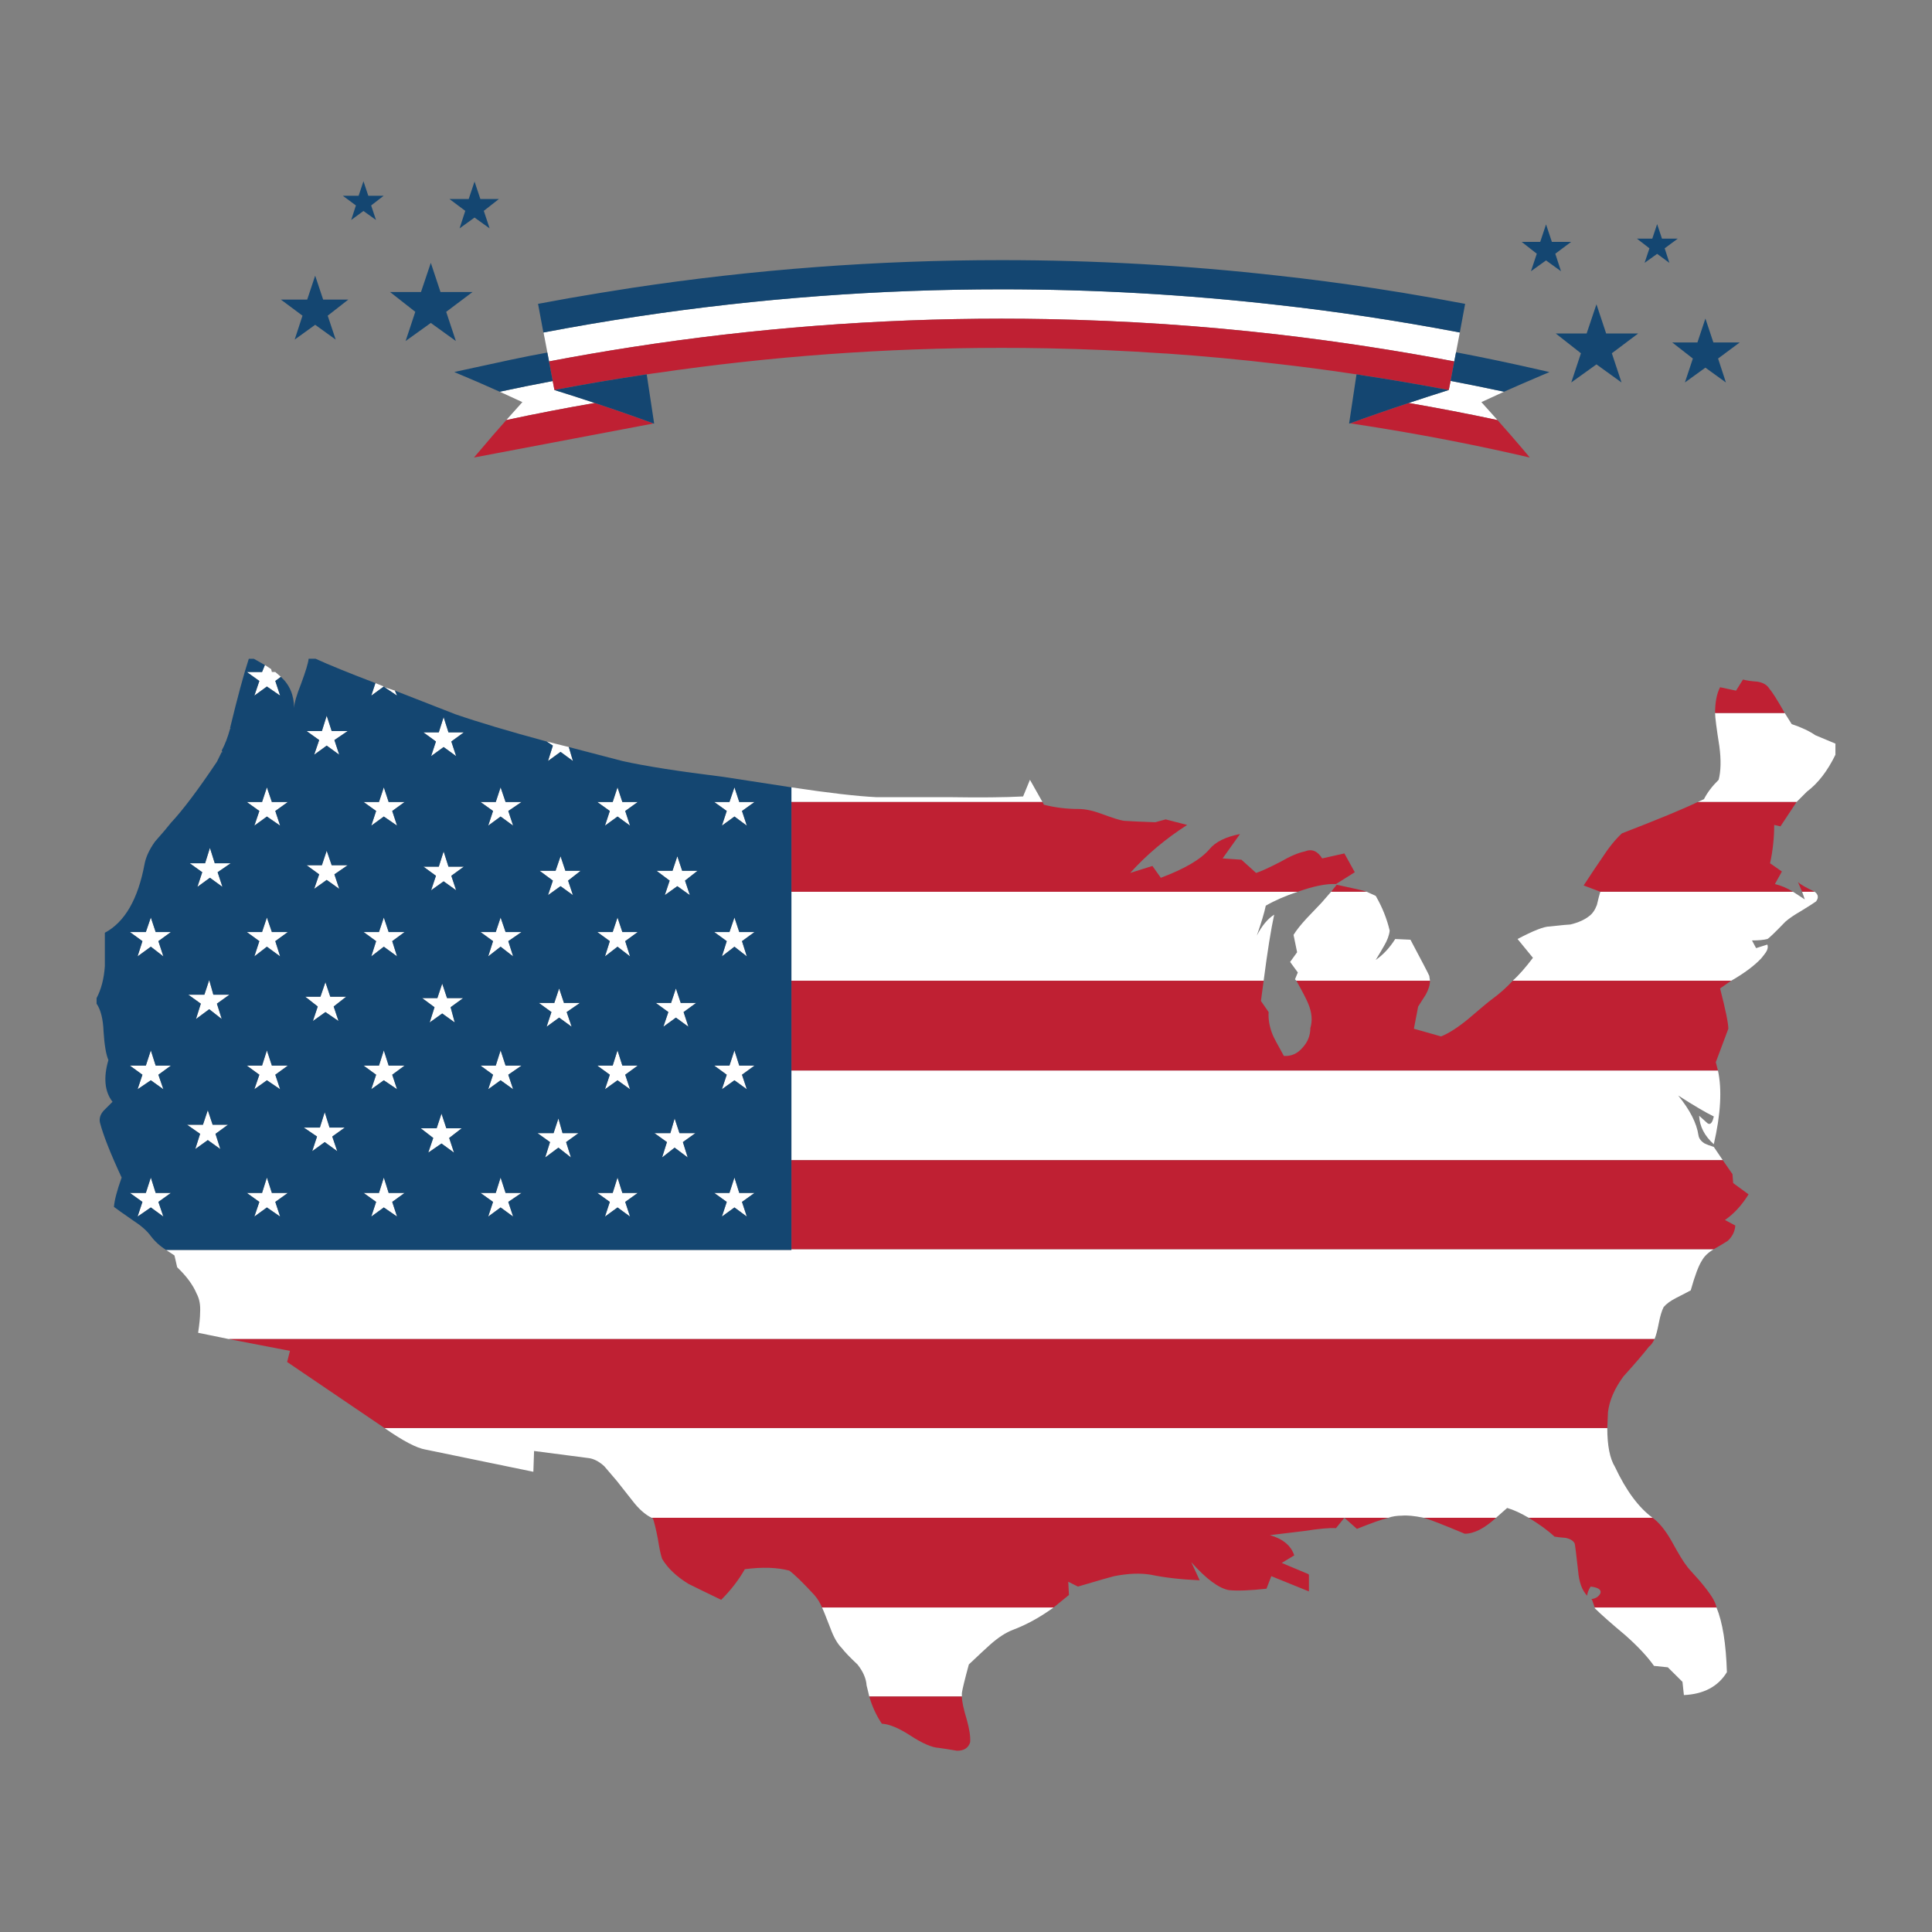 <?xml version="1.0" encoding="utf-8"?>
<!-- Generator: Adobe Illustrator 16.0.0, SVG Export Plug-In . SVG Version: 6.00 Build 0)  -->
<!DOCTYPE svg PUBLIC "-//W3C//DTD SVG 1.1//EN" "http://www.w3.org/Graphics/SVG/1.1/DTD/svg11.dtd">
<svg version="1.1" id="Layer_1" xmlns="http://www.w3.org/2000/svg" xmlns:xlink="http://www.w3.org/1999/xlink" x="0px" y="0px"
	 width="400px" height="400px" viewBox="0 0 400 400" enable-background="new 0 0 400 400" xml:space="preserve">
<rect x="0" y="0" width="400" height="400" fill="#808080" stroke="none"/>
<g>
	<path fill-rule="evenodd" clip-rule="evenodd" fill="#FFFFFF" d="M112.548,68.924l-0.03-0.088h0.03
		c6.506-1.238,13.032-2.35,19.578-3.332c24.885-3.734,49.967-5.603,75.245-5.603c19.166,0,38.243,1.082,57.23,3.244
		c6.016,0.668,12.03,1.454,18.045,2.358c6.525,0.982,13.053,2.094,19.578,3.332v0.088l-1.121,5.839l-0.029,0.059
		c-12.108-2.3-24.266-4.157-36.473-5.572c-7.862-0.905-15.735-1.622-23.617-2.152c-8.06-0.531-16.128-0.875-24.208-1.032
		c-3.125-0.06-6.261-0.089-9.406-0.089c-25.73,0-51.274,1.966-76.631,5.897c-5.7,0.884-11.391,1.867-17.071,2.948v-0.059
		l-0.915-4.807c-0.02-0.099-0.039-0.187-0.059-0.266L112.548,68.924z M306.706,83.254c1.102,1.219,2.212,2.457,3.332,3.715
		c-6.094-1.297-12.216-2.477-18.369-3.538c2.712-0.904,5.474-1.799,8.285-2.683l0.384-1.888c3.695,0.708,7.381,1.455,11.057,2.241
		C309.783,81.829,308.22,82.546,306.706,83.254z M211.823,164.897l1.416-3.449c0.59,1.042,1.455,2.575,2.595,4.6h-51.982v-3.037
		c7.686,1.159,13.543,1.838,17.573,2.034c2.202,0,7.293,0,15.273,0C202.929,165.144,207.971,165.094,211.823,164.897z
		 M373.106,184.623h2.595c0.767,0.57,0.865,1.238,0.295,2.006c-0.393,0.295-1.455,0.973-3.185,2.033
		c-1.336,0.768-2.389,1.485-3.154,2.153c-2.222,2.3-3.47,3.499-3.745,3.597c-0.767,0.197-1.828,0.295-3.185,0.295l0.855,1.592
		l2.329-0.736c0.177,0.491,0.078,1.021-0.295,1.592c-0.196,0.295-0.53,0.728-1.002,1.298c-1.455,1.533-3.519,3.066-6.192,4.6
		h-45.229c1.258-1.141,2.653-2.723,4.187-4.747l-3.185-3.893c3.264-1.729,5.475-2.595,6.635-2.595
		c2.496-0.274,3.932-0.412,4.305-0.412c1.631-0.394,2.929-0.974,3.892-1.74c0.668-0.491,1.199-1.258,1.592-2.3
		c0.295-1.258,0.531-2.172,0.708-2.742h39.894l2.447,1.593L373.106,184.623z M375.849,152.219l4.157,1.74v2.3
		c-1.632,3.361-3.597,5.907-5.897,7.637l-2.151,2.152h-20.463l1.298-0.59c0.668-1.337,1.68-2.673,3.036-4.01
		c0.472-1.828,0.521-4.138,0.147-6.929c-0.59-3.735-0.885-6.035-0.885-6.899h14.419l1.444,2.3
		C372.959,150.588,374.591,151.354,375.849,152.219z M282.941,184.623l1.887,0.855c1.336,2.3,2.3,4.698,2.89,7.194
		c-0.099,0.963-0.491,2.024-1.179,3.185c-0.375,0.668-0.943,1.631-1.711,2.89c1.533-1.062,2.88-2.507,4.039-4.335l3.155,0.147
		c2.497,4.698,3.794,7.194,3.893,7.489l0.147,1.003h-27.657l-0.295-0.295l0.59-1.416l-1.593-2.182l1.445-2.005l-0.737-3.597
		c0.59-0.964,1.504-2.113,2.742-3.45c1.632-1.729,2.644-2.791,3.036-3.184l2.006-2.301H282.941z M350.049,267.152
		c-0.668,0.373-1.671,0.894-3.007,1.562c-1.16,0.59-2.024,1.22-2.595,1.888c-0.393,0.767-0.728,1.867-1.003,3.303
		c-0.295,1.533-0.59,2.644-0.885,3.331H47.356l-6.339-1.297c0.275-1.828,0.413-3.225,0.413-4.187
		c0.098-1.533-0.138-2.831-0.708-3.893c-0.766-1.828-2.113-3.656-4.04-5.484l-0.56-2.447l-1.74-1.149h129.469v-0.147h190.974
		c-1.159,0.688-1.975,1.464-2.446,2.329C351.69,262.002,350.914,264.065,350.049,267.152z M332.771,295.664
		c0,3.637,0.53,6.319,1.592,8.049c2.3,4.895,4.895,8.403,7.784,10.526h-25.652c-1.631-0.963-3.116-1.642-4.452-2.034l-2.299,2.034
		h-14.979c-1.927-0.394-3.42-0.541-4.481-0.442c-1.042,0-1.995,0.147-2.86,0.442H134.897c-1.337-0.668-2.634-1.818-3.892-3.449
		l-3.302-4.188c-1.14-1.337-2.005-2.349-2.595-3.037c-1.14-1.041-2.29-1.611-3.449-1.71l-11.086-1.445l-0.147,4.306l-22.32-4.6
		c-1.828-0.295-4.658-1.779-8.491-4.452H332.771z M351.642,235.014c0.099,0.688,0.53,1.268,1.298,1.739
		c0.393,0.196,1.021,0.432,1.886,0.707l1.858,2.742H163.852v-18.575h191.829c0.865,3.932,0.58,9.022-0.855,15.273
		c-1.926-1.729-2.938-3.696-3.036-5.896c0.394,0.373,0.973,0.894,1.739,1.562c0.57,0.394,1.002-0.078,1.297-1.415
		c-1.631-0.786-4.088-2.23-7.371-4.334C349.872,229.784,351.268,232.517,351.642,235.014z M260.209,193.705
		c1.041-2.025,2.24-3.47,3.597-4.335c-0.668,3.066-1.396,7.627-2.183,13.682h-97.771v-18.429H268.7
		c-2.595,0.865-4.806,1.828-6.634,2.89C261.771,188.947,261.152,191.012,260.209,193.705z M114.789,80.748
		c2.83,0.884,5.612,1.778,8.344,2.683c-6.153,1.062-12.256,2.241-18.31,3.538c1.12-1.258,2.231-2.496,3.332-3.715
		c-1.514-0.708-3.076-1.425-4.688-2.152c3.637-0.786,7.293-1.523,10.969-2.211L114.789,80.748z M114.464,154.372l-1.298-0.855
		l4.6,1.15l0.855,2.889l-2.565-1.887l-2.595,1.887L114.464,154.372z M106.238,170.942l-2.594-1.888l-2.566,1.888l1.003-3.037
		l-2.595-1.857h3.155l1.003-3.037l1.032,3.037h3.302l-2.742,1.857L106.238,170.942z M120.214,180.289l-2.595,2.034l1.003,3.008
		l-2.565-1.857l-2.595,1.857l1.003-3.008l-2.743-2.034h3.303l1.032-3.008l1.002,3.008H120.214z M130.445,170.942l-2.594-1.888
		l-2.595,1.888l1.003-3.037l-2.595-1.857h3.185l1.003-3.037l1.002,3.037h3.184l-2.594,1.857L130.445,170.942z M144.421,180.289
		l-2.594,2.034l1.002,3.008l-2.594-1.857l-2.595,1.857l1.003-3.008l-2.712-2.034h3.302l1.003-3.008l1.002,3.008H144.421z
		 M153.621,167.905l1.002,3.037l-2.565-1.888l-2.595,1.888l1.003-3.037l-2.594-1.857h3.154l1.032-3.037l1.002,3.037h3.155
		L153.621,167.905z M43.464,175.542l1.003,3.185h3.303l-2.713,1.857l1.003,3.037l-2.595-1.888l-2.594,1.888l1.003-3.037
		l-2.595-1.857h3.185L43.464,175.542z M77.726,141.428l1.74,0.708l-2.595,1.887L77.726,141.428z M79.613,142.283l2.152,0.708
		l0.442,1.031L79.613,142.283z M90.257,153.517l-2.595-1.887h3.185l1.003-3.155l1.002,3.155h3.185l-2.595,1.887l1.003,3.037
		l-2.594-1.887l-2.595,1.887L90.257,153.517z M58.148,140.13l-1.15,0.855L58,144.022l-2.742-1.887l-2.595,1.887l1.032-3.037
		l-2.595-1.857h3.155l0.59-1.444l1.297,0.854l0.147,0.59h0.708L58.148,140.13z M71.977,151.364l-2.743,1.857l1.003,3.037
		l-2.595-1.887l-2.594,1.887l1.032-3.037l-2.595-1.857h3.155l1.002-3.185l1.032,3.185H71.977z M58,170.942l-2.742-1.888
		l-2.595,1.888l1.032-3.037l-2.595-1.857h3.155l1.002-3.037l1.032,3.037h3.303l-2.595,1.857L58,170.942z M69.234,181.026
		l1.003,3.007l-2.595-1.857l-2.594,1.857l1.032-3.007l-2.595-1.887h3.155l1.002-3.008l1.032,3.008h3.303L69.234,181.026z
		 M77.874,167.905l-2.595-1.857h3.185l1.003-3.037l1.002,3.037h3.303l-2.565,1.857l1.002,3.037l-2.742-1.888l-2.595,1.888
		L77.874,167.905z M91.85,176.279l1.002,3.154h3.185l-2.595,1.888l1.003,3.007l-2.594-1.857l-2.595,1.857l1.003-3.007l-2.595-1.888
		h3.185L91.85,176.279z M79.466,189.96l1.002,3.008h3.303l-2.565,1.887l1.002,3.155l-2.742-2.005l-2.595,2.005l1.003-3.155
		l-2.595-1.887h3.185L79.466,189.96z M91.555,209.833l-2.595,1.857l1.003-3.155l-2.566-1.887h3.155l1.003-3.007l1.002,3.007h3.332
		l-2.595,1.887l0.855,3.155L91.555,209.833z M59.593,192.968l-2.595,1.887L58,198.01l-2.742-2.005l-2.595,2.005l1.032-3.155
		l-2.595-1.887h3.155l1.002-3.008l1.032,3.008H59.593z M67.377,203.347l1.002,3.007h3.303l-2.595,2.034l1.003,3.008l-2.712-1.857
		l-2.595,1.857l1.003-3.008l-2.595-2.034h3.155L67.377,203.347z M59.593,220.624l-2.595,1.888L58,225.519l-2.742-1.857l-2.595,1.857
		l1.032-3.007l-2.595-1.888h3.155l1.002-3.154l1.032,3.154H59.593z M71.387,233.45l-2.595,1.858l1.032,3.036l-2.594-1.887
		l-2.595,1.887l1.002-3.036l-2.742-1.858h3.332l1.002-3.184l1.002,3.184H71.387z M81.205,222.512l1.002,3.007l-2.742-1.857
		l-2.595,1.857l1.003-3.007l-2.595-1.888h3.185l1.003-3.154l1.002,3.154h3.303L81.205,222.512z M92.999,235.603l1.002,3.037
		l-2.594-1.887l-2.742,1.887l1.032-3.037l-2.595-2.005h3.302l1.003-3.036l1.002,3.036h3.185L92.999,235.603z M32.791,194.854
		l1.032,3.155l-2.595-2.005l-2.742,2.005l1.003-3.155l-2.595-1.887h3.302l1.032-3.008l1.002,3.008h3.155L32.791,194.854z
		 M43.316,202.904l0.855,3.037h3.332l-2.595,1.857l1.002,3.185l-2.595-2.035l-2.742,2.035l1.003-3.185l-2.595-1.857h3.332
		L43.316,202.904z M35.386,220.624l-2.595,1.888l1.032,3.007l-2.595-1.857l-2.742,1.857l1.003-3.007l-2.595-1.888h3.302l1.032-3.154
		l1.002,3.154H35.386z M47.209,232.86l-2.595,1.888l1.002,3.154l-2.595-1.857l-2.595,1.857l1.003-3.154l-2.713-1.888h3.302
		l1.002-3.007l1.002,3.007H47.209z M35.386,246.984l-2.595,1.857l1.032,3.037l-2.595-1.888l-2.742,1.888l1.003-3.037l-2.595-1.857
		h3.302l1.032-3.185l1.002,3.185H35.386z M83.771,246.984l-2.565,1.857l1.002,3.037l-2.742-1.888l-2.595,1.888l1.003-3.037
		l-2.595-1.857h3.185l1.003-3.185l1.002,3.185H83.771z M56.998,248.842L58,251.879l-2.742-1.888l-2.595,1.888l1.032-3.037
		l-2.595-1.857h3.155l1.002-3.185l1.032,3.185h3.303L56.998,248.842z M153.06,192.968h3.155l-2.594,1.887l1.002,3.155l-2.565-2.005
		l-2.595,2.005l1.003-3.155l-2.594-1.887h3.154l1.032-3.008L153.06,192.968z M152.058,217.47l1.002,3.154h3.155l-2.594,1.888
		l1.002,3.007l-2.565-1.857l-2.595,1.857l1.003-3.007l-2.594-1.888h3.154L152.058,217.47z M132.037,192.968l-2.594,1.887
		l1.002,3.155l-2.594-2.005l-2.595,2.005l1.003-3.155l-2.595-1.887h3.185l1.003-3.008l1.002,3.008H132.037z M139.939,204.644
		l1.002,3.008h3.184l-2.594,1.887l1.002,3.037l-2.594-1.887l-2.595,1.887l1.032-3.037l-2.594-1.887h3.154L139.939,204.644z
		 M107.978,192.968l-2.742,1.887l1.002,3.155l-2.594-2.005l-2.566,2.005l1.003-3.155l-2.595-1.887h3.155l1.003-3.008l1.032,3.008
		H107.978z M117.324,209.538l1.032,3.037l-2.594-1.887l-2.595,1.887l1.003-3.037l-2.595-1.887h3.185l1.003-3.008l1.002,3.008h3.302
		L117.324,209.538z M105.235,222.512l1.002,3.007l-2.594-1.857l-2.566,1.857l1.003-3.007l-2.595-1.888h3.155l1.003-3.154
		l1.032,3.154h3.302L105.235,222.512z M118.208,239.643l-2.594-2.035l-2.742,2.035l1.002-3.185l-2.595-1.857h3.332l1.002-3.037
		l0.855,3.037h3.302l-2.565,1.857L118.208,239.643z M125.255,225.519l1.003-3.007l-2.595-1.888h3.185l1.003-3.154l1.002,3.154h3.184
		l-2.594,1.888l1.002,3.007l-2.594-1.857L125.255,225.519z M143.979,234.601l-2.594,1.857l1.002,3.185l-2.712-2.035l-2.595,2.035
		l1.002-3.185l-2.594-1.857h3.302l0.885-3.037l1.002,3.037H143.979z M127.851,249.991l-2.595,1.888l1.003-3.037l-2.595-1.857h3.185
		l1.003-3.185l1.002,3.185h3.184l-2.594,1.857l1.002,3.037L127.851,249.991z M105.235,248.842l1.002,3.037l-2.594-1.888
		l-2.566,1.888l1.003-3.037l-2.595-1.857h3.155l1.003-3.185l1.032,3.185h3.302L105.235,248.842z M149.462,251.879l1.003-3.037
		l-2.594-1.857h3.154l1.032-3.185l1.002,3.185h3.155l-2.594,1.857l1.002,3.037l-2.565-1.888L149.462,251.879z M348.339,348.206
		l-3.036-3.008l-2.861-0.295c-1.355-1.926-3.331-4.039-5.926-6.339c-2.87-2.398-4.983-4.266-6.34-5.603v-0.147h25.21
		c1.259,3.066,1.976,7.528,2.152,13.387c-1.809,2.968-4.776,4.551-8.904,4.747L348.339,348.206z M179.42,348.943
		c-0.099-1.436-0.728-2.88-1.887-4.335c-1.534-1.435-2.634-2.584-3.303-3.449c-0.865-0.865-1.631-2.211-2.299-4.04
		c-0.963-2.495-1.543-3.931-1.74-4.305h47.942c-2.772,2.006-5.553,3.538-8.344,4.6c-1.534,0.57-3.165,1.632-4.895,3.185
		c-0.963,0.865-2.398,2.202-4.305,4.01c-0.865,3.185-1.347,5.16-1.445,5.927v0.708h-19.166L179.42,348.943z"/>
	<path fill-rule="evenodd" clip-rule="evenodd" fill="#BF2033" d="M133.983,77.505c-0.039,0-0.068,0-0.088,0
		c-0.394,0.059-0.786,0.117-1.18,0.177c-5.995,0.903-11.971,1.926-17.927,3.066l-0.943-4.954v-0.029
		c-0.02-0.078-0.029-0.147-0.029-0.206l-0.089-0.384c-0.039-0.138-0.069-0.275-0.089-0.412h0.03v0.059
		c5.68-1.081,11.371-2.064,17.071-2.948c25.357-3.932,50.901-5.897,76.631-5.897c3.145,0,6.281,0.029,9.406,0.089
		c8.079,0.157,16.148,0.501,24.208,1.032c7.882,0.53,15.755,1.247,23.617,2.152c12.207,1.415,24.364,3.272,36.473,5.572l0.029-0.059
		c-0.235,1.198-0.461,2.397-0.678,3.597l-0.472,2.389c-0.295-0.06-0.58-0.108-0.854-0.147c-0.275-0.06-0.541-0.108-0.797-0.147
		c-5.445-1.022-10.899-1.946-16.363-2.771c-0.354-0.079-0.719-0.138-1.092-0.177c-0.412-0.06-0.815-0.118-1.209-0.178
		c-5.012-0.747-10.025-1.405-15.037-1.975c-7.646-0.905-15.313-1.622-22.999-2.153c-0.196-0.02-0.403-0.029-0.619-0.029
		c-8.06-0.551-16.128-0.904-24.208-1.062c-3.125-0.059-6.261-0.088-9.406-0.088c-23.941,0-47.726,1.729-71.354,5.189
		c-0.295,0.039-0.6,0.078-0.914,0.117C134.73,77.387,134.357,77.445,133.983,77.505z M316.318,94.635
		c-2.279-0.53-4.561-1.041-6.84-1.533c-9.829-2.122-19.814-3.94-29.957-5.454c3.931-1.436,7.98-2.841,12.147-4.217
		c6.153,1.062,12.275,2.241,18.369,3.538c1.77,1.985,3.548,4.03,5.337,6.133c0.452,0.531,0.904,1.071,1.356,1.622
		C316.594,94.685,316.456,94.654,316.318,94.635z M336.103,284.99c-1.828,2.496-2.889,4.943-3.184,7.342l-0.147,3.332H79.613
		l-20.168-13.682l0.59-2.3l-12.679-2.447H342.56c-0.373,0.767-0.756,1.288-1.149,1.563
		C340.369,280.154,338.6,282.219,336.103,284.99z M356.684,240.202l2.005,2.89l0.147,1.857l3.185,2.33
		c-1.435,2.3-3.067,4.068-4.895,5.307l2.152,1.15c-0.099,1.258-0.629,2.319-1.593,3.184c-0.274,0.197-1.228,0.768-2.86,1.711
		H163.852v-18.429H356.684z M271.295,212.84c0.472-1.532,0.324-3.213-0.442-5.041c-0.295-0.767-1.11-2.35-2.447-4.747h27.657
		c0,0.864-0.295,1.827-0.885,2.89c-0.373,0.57-0.895,1.386-1.563,2.446l-0.885,4.6l5.631,1.593c1.633-0.668,3.5-1.868,5.603-3.597
		c2.792-2.399,4.472-3.794,5.042-4.188c1.553-1.14,2.949-2.389,4.188-3.744h45.229l-2.3,1.592c1.141,4.423,1.71,7.204,1.71,8.344
		l-2.595,6.93l0.442,1.71H163.852v-18.575h97.771l-0.56,4.187l1.593,2.3c-0.1,1.533,0.187,3.115,0.854,4.747
		c0.196,0.491,0.963,1.937,2.3,4.335c1.533,0.098,2.83-0.482,3.893-1.74C270.764,215.72,271.295,214.374,271.295,212.84z
		 M276.75,183.179c3.656,0.767,5.72,1.248,6.191,1.444H275.6L276.75,183.179z M215.834,166.048l0.294,0.561
		c2.3,0.59,4.698,0.884,7.194,0.884c1.356,0,2.938,0.334,4.747,1.003c2.32,0.865,3.863,1.347,4.629,1.444
		c1.435,0.099,3.597,0.197,6.486,0.295l2.153-0.59l4.452,1.15c-4.502,2.89-8.433,6.201-11.794,9.937l4.6-1.444l1.74,2.446
		c4.894-1.828,8.246-3.793,10.054-5.896c1.257-1.533,3.372-2.585,6.338-3.155l-3.596,5.042l3.891,0.266l3.038,2.742
		c0.962-0.295,2.644-1.062,5.042-2.3c2.004-1.16,3.686-1.878,5.041-2.152c1.436-0.59,2.635-0.108,3.598,1.444l4.6-1.032l2.152,3.893
		l-3.893,2.447c-2.004-0.099-4.639,0.433-7.901,1.592H163.852v-18.575H215.834z M373.106,184.623l-0.854-2.005
		c0.472,0.472,1.621,1.141,3.449,2.005H373.106z M363.878,141.133c1.159,0.196,1.976,0.679,2.447,1.445
		c0.589,0.668,1.651,2.349,3.185,5.042h-14.419c0-2.222,0.344-4.001,1.032-5.337l3.303,0.708l1.444-2.301
		C361.539,140.887,362.541,141.034,363.878,141.133z M327.877,183.326c1.631-2.497,2.879-4.363,3.744-5.603
		c1.436-2.221,2.83-3.951,4.187-5.189c7.489-2.89,12.718-5.052,15.687-6.486h20.463l-3.332,5.042l-1.298-0.295
		c0,2.693-0.285,5.337-0.855,7.932l2.448,1.71l-1.445,2.595c1.259,0.295,2.507,0.825,3.745,1.592h-39.894L327.877,183.326z
		 M280.937,316.539l-2.595-2.3h9.081C285.969,314.613,283.806,315.38,280.937,316.539z M303.257,317.542
		c-4.601-1.927-7.431-3.027-8.492-3.303h14.979C307.346,316.44,305.183,317.542,303.257,317.542z M351.937,327.331
		c1.14,1.355,2.005,2.506,2.594,3.449c0.473,0.786,0.757,1.465,0.855,2.034h-25.21l-0.56-1.592l-0.147-0.147
		c0.864-0.098,1.484-0.481,1.857-1.149c0.295-0.768-0.373-1.249-2.005-1.445c-0.472,0.767-0.707,1.396-0.707,1.888
		c-1.063-1.063-1.691-2.792-1.888-5.19c-0.374-3.36-0.609-5.238-0.708-5.631c-0.295-0.57-0.923-0.953-1.887-1.15
		c-1.062-0.078-1.828-0.167-2.3-0.265c-1.337-1.259-3.115-2.556-5.337-3.893h25.652c1.337,0.964,2.634,2.546,3.892,4.747
		c1.533,2.791,2.585,4.521,3.155,5.189C349.194,324.273,350.108,325.325,351.937,327.331z M188.472,359.322
		c-2.398-1.553-4.364-2.369-5.897-2.448c-1.16-1.729-2.025-3.606-2.595-5.631h19.166c0,0.963,0.334,2.546,1.002,4.747
		c0.57,2.024,0.806,3.607,0.708,4.747c-0.373,1.16-1.278,1.739-2.712,1.739c-1.729-0.295-2.978-0.491-3.745-0.59
		C192.943,361.809,190.968,360.953,188.472,359.322z M163.409,325.178c-2.497-0.668-5.563-0.767-9.199-0.295
		c-1.258,2.222-2.89,4.335-4.895,6.34c-2.988-1.435-5.248-2.536-6.782-3.303c-2.496-1.532-4.314-3.263-5.455-5.188
		c-0.295-0.865-0.59-2.261-0.885-4.188c-0.373-1.906-0.707-3.292-1.002-4.157l-0.295-0.147h143.444l-1.74,2.152
		c-1.238-0.099-3.439,0.099-6.604,0.59c-4.031,0.472-6.389,0.757-7.077,0.855c2.692,0.767,4.374,2.162,5.042,4.187l-2.594,1.563
		l5.483,2.3l0.147,0.147v3.45l-7.784-3.155l-1.003,2.595c-3.361,0.373-5.955,0.472-7.783,0.295
		c-2.104-0.394-4.699-2.319-7.784-5.779l1.739,3.745c-3.931-0.177-7.292-0.561-10.083-1.15c-2.202-0.373-4.747-0.275-7.637,0.295
		c-0.472,0.099-2.968,0.816-7.489,2.152l-2.005-1.002l0.147,2.742l-3.185,2.594h-47.942c-0.394-0.963-0.924-1.827-1.592-2.594
		C166.201,327.626,164.471,325.945,163.409,325.178z M104.823,86.969c6.054-1.297,12.157-2.477,18.31-3.538
		c4.167,1.376,8.227,2.791,12.177,4.246l-37.181,7.047c0.452-0.551,0.914-1.091,1.386-1.622
		C101.285,90.999,103.054,88.954,104.823,86.969z"/>
	<path fill-rule="evenodd" clip-rule="evenodd" fill="#144671" d="M97.039,41.208l1.209-3.626l1.208,3.626h3.833l-3.125,2.448
		l1.208,3.626l-3.125-2.241l-3.096,2.241l1.18-3.626l-3.273-2.448H97.039z M76.252,40.53h3.184l-2.594,2.005l1.003,3.007
		l-2.595-1.857l-2.536,1.857l0.973-3.007l-2.712-2.005h3.273l1.002-3.008L76.252,40.53z M62.629,65.356l-4.481-3.332h5.455
		l1.651-4.953l1.651,4.953h5.219l-4.275,3.332L69.5,70.31l-4.246-3.065l-4.246,3.065L62.629,65.356z M89.196,54.418l2.004,6.044
		h6.634l-5.455,4.099l2.005,6.044l-5.189-3.744l-5.219,3.744l2.005-6.044l-5.219-4.099h6.398L89.196,54.418z M353.087,76.118
		l-4.246,3.067l1.65-4.954l-4.275-3.332h5.219l1.652-4.953l1.65,4.953h5.455l-4.482,3.332l1.622,4.954L353.087,76.118z
		 M342.088,49.405l1.003-3.007l1.003,3.007h3.272l-2.713,2.005l0.974,3.008l-2.536-1.858l-2.595,1.858l1.003-3.008l-2.596-2.005
		H342.088z M330.53,62.998l2.005,6.044h6.634l-5.454,4.099l2.005,6.045l-5.189-3.745l-5.219,3.745l2.005-6.045l-5.219-4.099h6.398
		L330.53,62.998z M325.282,50.083l-3.273,2.447l1.18,3.626l-3.096-2.241l-3.125,2.241l1.208-3.626l-3.125-2.447h3.833l1.209-3.627
		l1.209,3.627H325.282z M112.518,68.924l-1.121-6.015c4.246-0.806,8.551-1.563,12.915-2.271l6.486-1.031
		c25.338-3.833,50.862-5.75,76.572-5.75c19.185,0,38.262,1.071,57.23,3.214c6.625,0.727,13.229,1.592,19.814,2.595
		c2.004,0.314,4,0.629,5.984,0.943c4.385,0.728,8.699,1.494,12.944,2.3l-1.12,6.015v-0.088c-6.525-1.238-13.053-2.35-19.578-3.332
		c-6.015-0.904-12.029-1.69-18.045-2.358c-18.988-2.162-38.065-3.244-57.23-3.244c-25.278,0-50.36,1.868-75.245,5.603
		c-6.546,0.982-13.072,2.094-19.578,3.332h-0.03l0.03,0.088H112.518z M320.801,77.032c-0.649,0.275-1.298,0.551-1.947,0.826
		c-2.594,1.101-5.08,2.182-7.459,3.243c-3.676-0.786-7.361-1.533-11.057-2.241l0.088-0.501c0.217-1.199,0.442-2.398,0.678-3.597
		l0.354-1.828c5.78,1.101,11.578,2.319,17.396,3.655c0.473,0.099,0.944,0.207,1.416,0.325
		C320.446,76.954,320.623,76.993,320.801,77.032z M113.727,75.175l0.089,0.384c0,0.059,0.01,0.128,0.029,0.206v0.029l0.589,3.097
		c-3.676,0.688-7.332,1.425-10.969,2.211c-2.968-1.337-6.103-2.693-9.405-4.069c0.255-0.059,0.501-0.117,0.737-0.177l11.027-2.388
		c2.497-0.531,4.993-1.022,7.489-1.475l0.354,1.77h-0.03C113.658,74.899,113.688,75.037,113.727,75.175z M113.461,157.556
		l2.595-1.887l2.565,1.887l-0.855-2.889l11.087,2.889c4.619,1.042,11.627,2.143,21.022,3.303l13.976,2.152v95.768H34.383
		c-1.238-0.767-2.29-1.721-3.155-2.86c-0.767-1.062-1.966-2.123-3.597-3.185c-2.221-1.533-3.567-2.486-4.039-2.859
		c0.098-1.357,0.629-3.381,1.592-6.074c-2.319-4.993-3.813-8.776-4.481-11.353c-0.197-0.864,0.049-1.689,0.737-2.476
		c0.865-0.846,1.484-1.465,1.858-1.858c-1.632-2.103-1.917-4.982-0.855-8.639c-0.491-1.16-0.826-3.126-1.002-5.897
		c-0.099-2.594-0.58-4.521-1.445-5.778v-1.15c0.963-1.828,1.534-4.029,1.71-6.604v-6.929c4.128-2.201,6.87-6.948,8.227-14.241
		c0.275-1.455,0.992-2.998,2.152-4.629c1.534-1.73,2.634-3.027,3.303-3.893c2.496-2.673,5.67-6.89,9.523-12.649l1.002-2.034
		l0.147,0.147l-0.147-0.442c0.668-1.238,1.238-2.723,1.71-4.452l0.147-0.147h-0.147c1.552-6.428,2.85-11.224,3.892-14.389h1.032
		l2.3,1.298l-0.59,1.444h-3.155l2.595,1.857l-1.032,3.037l2.595-1.887L58,144.022l-1.002-3.037l1.15-0.855
		c1.808,1.632,2.723,3.784,2.742,6.458c0.02-0.983,0.501-2.654,1.444-5.013c0.963-2.595,1.484-4.324,1.563-5.189h1.445
		c2.693,1.238,6.821,2.919,12.384,5.042l-0.855,2.595l2.595-1.887l0.147,0.147l2.594,1.739l-0.442-1.031l12.531,4.894
		c4.796,1.651,11.086,3.528,18.87,5.632l1.298,0.855L113.461,157.556z M152.058,249.991l2.565,1.888l-1.002-3.037l2.594-1.857
		h-3.155l-1.002-3.185l-1.032,3.185h-3.154l2.594,1.857l-1.003,3.037L152.058,249.991z M105.235,248.842l2.742-1.857h-3.302
		l-1.032-3.185l-1.003,3.185h-3.155l2.595,1.857l-1.003,3.037l2.566-1.888l2.594,1.888L105.235,248.842z M127.851,249.991
		l2.594,1.888l-1.002-3.037l2.594-1.857h-3.184l-1.002-3.185l-1.003,3.185h-3.185l2.595,1.857l-1.003,3.037L127.851,249.991z
		 M143.979,234.601h-3.302l-1.002-3.037l-0.885,3.037h-3.302l2.594,1.857l-1.002,3.185l2.595-2.035l2.712,2.035l-1.002-3.185
		L143.979,234.601z M125.255,225.519l2.595-1.857l2.594,1.857l-1.002-3.007l2.594-1.888h-3.184l-1.002-3.154l-1.003,3.154h-3.185
		l2.595,1.888L125.255,225.519z M118.208,239.643l-1.002-3.185l2.565-1.857h-3.302l-0.855-3.037l-1.002,3.037h-3.332l2.595,1.857
		l-1.002,3.185l2.742-2.035L118.208,239.643z M105.235,222.512l2.742-1.888h-3.302l-1.032-3.154l-1.003,3.154h-3.155l2.595,1.888
		l-1.003,3.007l2.566-1.857l2.594,1.857L105.235,222.512z M117.324,209.538l2.742-1.887h-3.302l-1.002-3.008l-1.003,3.008h-3.185
		l2.595,1.887l-1.003,3.037l2.595-1.887l2.594,1.887L117.324,209.538z M107.978,192.968h-3.302l-1.032-3.008l-1.003,3.008h-3.155
		l2.595,1.887l-1.003,3.155l2.566-2.005l2.594,2.005l-1.002-3.155L107.978,192.968z M139.939,204.644l-1.003,3.008h-3.154
		l2.594,1.887l-1.032,3.037l2.595-1.887l2.594,1.887l-1.002-3.037l2.594-1.887h-3.184L139.939,204.644z M132.037,192.968h-3.184
		l-1.002-3.008l-1.003,3.008h-3.185l2.595,1.887l-1.003,3.155l2.595-2.005l2.594,2.005l-1.002-3.155L132.037,192.968z
		 M150.465,222.512l-1.003,3.007l2.595-1.857l2.565,1.857l-1.002-3.007l2.594-1.888h-3.155l-1.002-3.154l-1.032,3.154h-3.154
		L150.465,222.512z M153.06,192.968l-1.002-3.008l-1.032,3.008h-3.154l2.594,1.887l-1.003,3.155l2.595-2.005l2.565,2.005
		l-1.002-3.155l2.594-1.887H153.06z M56.998,248.842l2.595-1.857H56.29l-1.032-3.185l-1.002,3.185h-3.155l2.595,1.857l-1.032,3.037
		l2.595-1.888L58,251.879L56.998,248.842z M83.771,246.984h-3.303l-1.002-3.185l-1.003,3.185h-3.185l2.595,1.857l-1.003,3.037
		l2.595-1.888l2.742,1.888l-1.002-3.037L83.771,246.984z M35.386,246.984H32.23l-1.002-3.185l-1.032,3.185h-3.302l2.595,1.857
		l-1.003,3.037l2.742-1.888l2.595,1.888l-1.032-3.037L35.386,246.984z M47.209,232.86h-3.185l-1.002-3.007l-1.002,3.007h-3.302
		l2.713,1.888l-1.003,3.154l2.595-1.857l2.595,1.857l-1.002-3.154L47.209,232.86z M35.386,220.624H32.23l-1.002-3.154l-1.032,3.154
		h-3.302l2.595,1.888l-1.003,3.007l2.742-1.857l2.595,1.857l-1.032-3.007L35.386,220.624z M43.316,202.904l-1.002,3.037h-3.332
		l2.595,1.857l-1.003,3.185l2.742-2.035l2.595,2.035l-1.002-3.185l2.595-1.857h-3.332L43.316,202.904z M32.791,194.854l2.595-1.887
		H32.23l-1.002-3.008l-1.032,3.008h-3.302l2.595,1.887l-1.003,3.155l2.742-2.005l2.595,2.005L32.791,194.854z M92.999,235.603
		l2.595-2.005h-3.185l-1.002-3.036l-1.003,3.036h-3.302l2.595,2.005l-1.032,3.037l2.742-1.887l2.594,1.887L92.999,235.603z
		 M81.205,222.512l2.565-1.888h-3.303l-1.002-3.154l-1.003,3.154h-3.185l2.595,1.888l-1.003,3.007l2.595-1.857l2.742,1.857
		L81.205,222.512z M71.387,233.45h-3.155l-1.002-3.184l-1.002,3.184h-3.332l2.742,1.858l-1.002,3.036l2.595-1.887l2.594,1.887
		l-1.032-3.036L71.387,233.45z M59.593,220.624H56.29l-1.032-3.154l-1.002,3.154h-3.155l2.595,1.888l-1.032,3.007l2.595-1.857
		L58,225.519l-1.002-3.007L59.593,220.624z M67.377,203.347l-1.032,3.007h-3.155l2.595,2.034l-1.003,3.008l2.595-1.857l2.712,1.857
		l-1.003-3.008l2.595-2.034h-3.303L67.377,203.347z M59.593,192.968H56.29l-1.032-3.008l-1.002,3.008h-3.155l2.595,1.887
		l-1.032,3.155l2.595-2.005L58,198.01l-1.002-3.155L59.593,192.968z M91.555,209.833l2.594,1.857l-0.855-3.155l2.595-1.887h-3.332
		l-1.002-3.007l-1.003,3.007h-3.155l2.566,1.887l-1.003,3.155L91.555,209.833z M79.466,189.96l-1.003,3.008h-3.185l2.595,1.887
		l-1.003,3.155l2.595-2.005l2.742,2.005l-1.002-3.155l2.565-1.887h-3.303L79.466,189.96z M91.85,176.279l-1.003,3.154h-3.185
		l2.595,1.888l-1.003,3.007l2.595-1.857l2.594,1.857l-1.003-3.007l2.595-1.888h-3.185L91.85,176.279z M77.874,167.905l-1.003,3.037
		l2.595-1.888l2.742,1.888l-1.002-3.037l2.565-1.857h-3.303l-1.002-3.037l-1.003,3.037h-3.185L77.874,167.905z M69.234,181.026
		l2.743-1.887h-3.303l-1.032-3.008l-1.002,3.008h-3.155l2.595,1.887l-1.032,3.007l2.594-1.857l2.595,1.857L69.234,181.026z
		 M58,170.942l-1.002-3.037l2.595-1.857H56.29l-1.032-3.037l-1.002,3.037h-3.155l2.595,1.857l-1.032,3.037l2.595-1.888L58,170.942z
		 M66.08,153.222l-1.032,3.037l2.594-1.887l2.595,1.887l-1.003-3.037l2.743-1.857h-3.303l-1.032-3.185l-1.002,3.185h-3.155
		L66.08,153.222z M90.257,153.517l-1.003,3.037l2.595-1.887l2.594,1.887l-1.003-3.037l2.595-1.887h-3.185l-1.002-3.155l-1.003,3.155
		h-3.185L90.257,153.517z M43.464,175.542l-1.002,3.185h-3.185l2.595,1.857l-1.003,3.037l2.594-1.888l2.595,1.888l-1.003-3.037
		l2.713-1.857h-3.303L43.464,175.542z M153.621,167.905l2.594-1.857h-3.155l-1.002-3.037l-1.032,3.037h-3.154l2.594,1.857
		l-1.003,3.037l2.595-1.888l2.565,1.888L153.621,167.905z M144.421,180.289h-3.184l-1.002-3.008l-1.003,3.008h-3.302l2.712,2.034
		l-1.003,3.008l2.595-1.857l2.594,1.857l-1.002-3.008L144.421,180.289z M130.445,170.942l-1.002-3.037l2.594-1.857h-3.184
		l-1.002-3.037l-1.003,3.037h-3.185l2.595,1.857l-1.003,3.037l2.595-1.888L130.445,170.942z M120.214,180.289h-3.155l-1.002-3.008
		l-1.032,3.008h-3.303l2.743,2.034l-1.003,3.008l2.595-1.857l2.565,1.857l-1.003-3.008L120.214,180.289z M106.238,170.942
		l-1.002-3.037l2.742-1.857h-3.302l-1.032-3.037l-1.003,3.037h-3.155l2.595,1.857l-1.003,3.037l2.566-1.888L106.238,170.942z
		 M299.1,80.601c0.274,0.039,0.56,0.088,0.854,0.147c-2.812,0.884-5.573,1.778-8.285,2.683c-4.167,1.376-8.217,2.781-12.147,4.217
		c-0.079,0.02-0.147,0.039-0.207,0.059l1.533-10.201c0.373,0.039,0.738,0.098,1.092,0.177c5.464,0.825,10.918,1.749,16.363,2.771
		C298.559,80.492,298.824,80.541,299.1,80.601z M133.895,77.505l1.533,10.143v0.059c-0.039-0.02-0.078-0.029-0.118-0.029
		c-3.951-1.455-8.01-2.87-12.177-4.246c-2.732-0.904-5.514-1.799-8.344-2.683c5.956-1.141,11.932-2.163,17.927-3.066
		C133.109,77.622,133.501,77.563,133.895,77.505z"/>
</g>
</svg>
